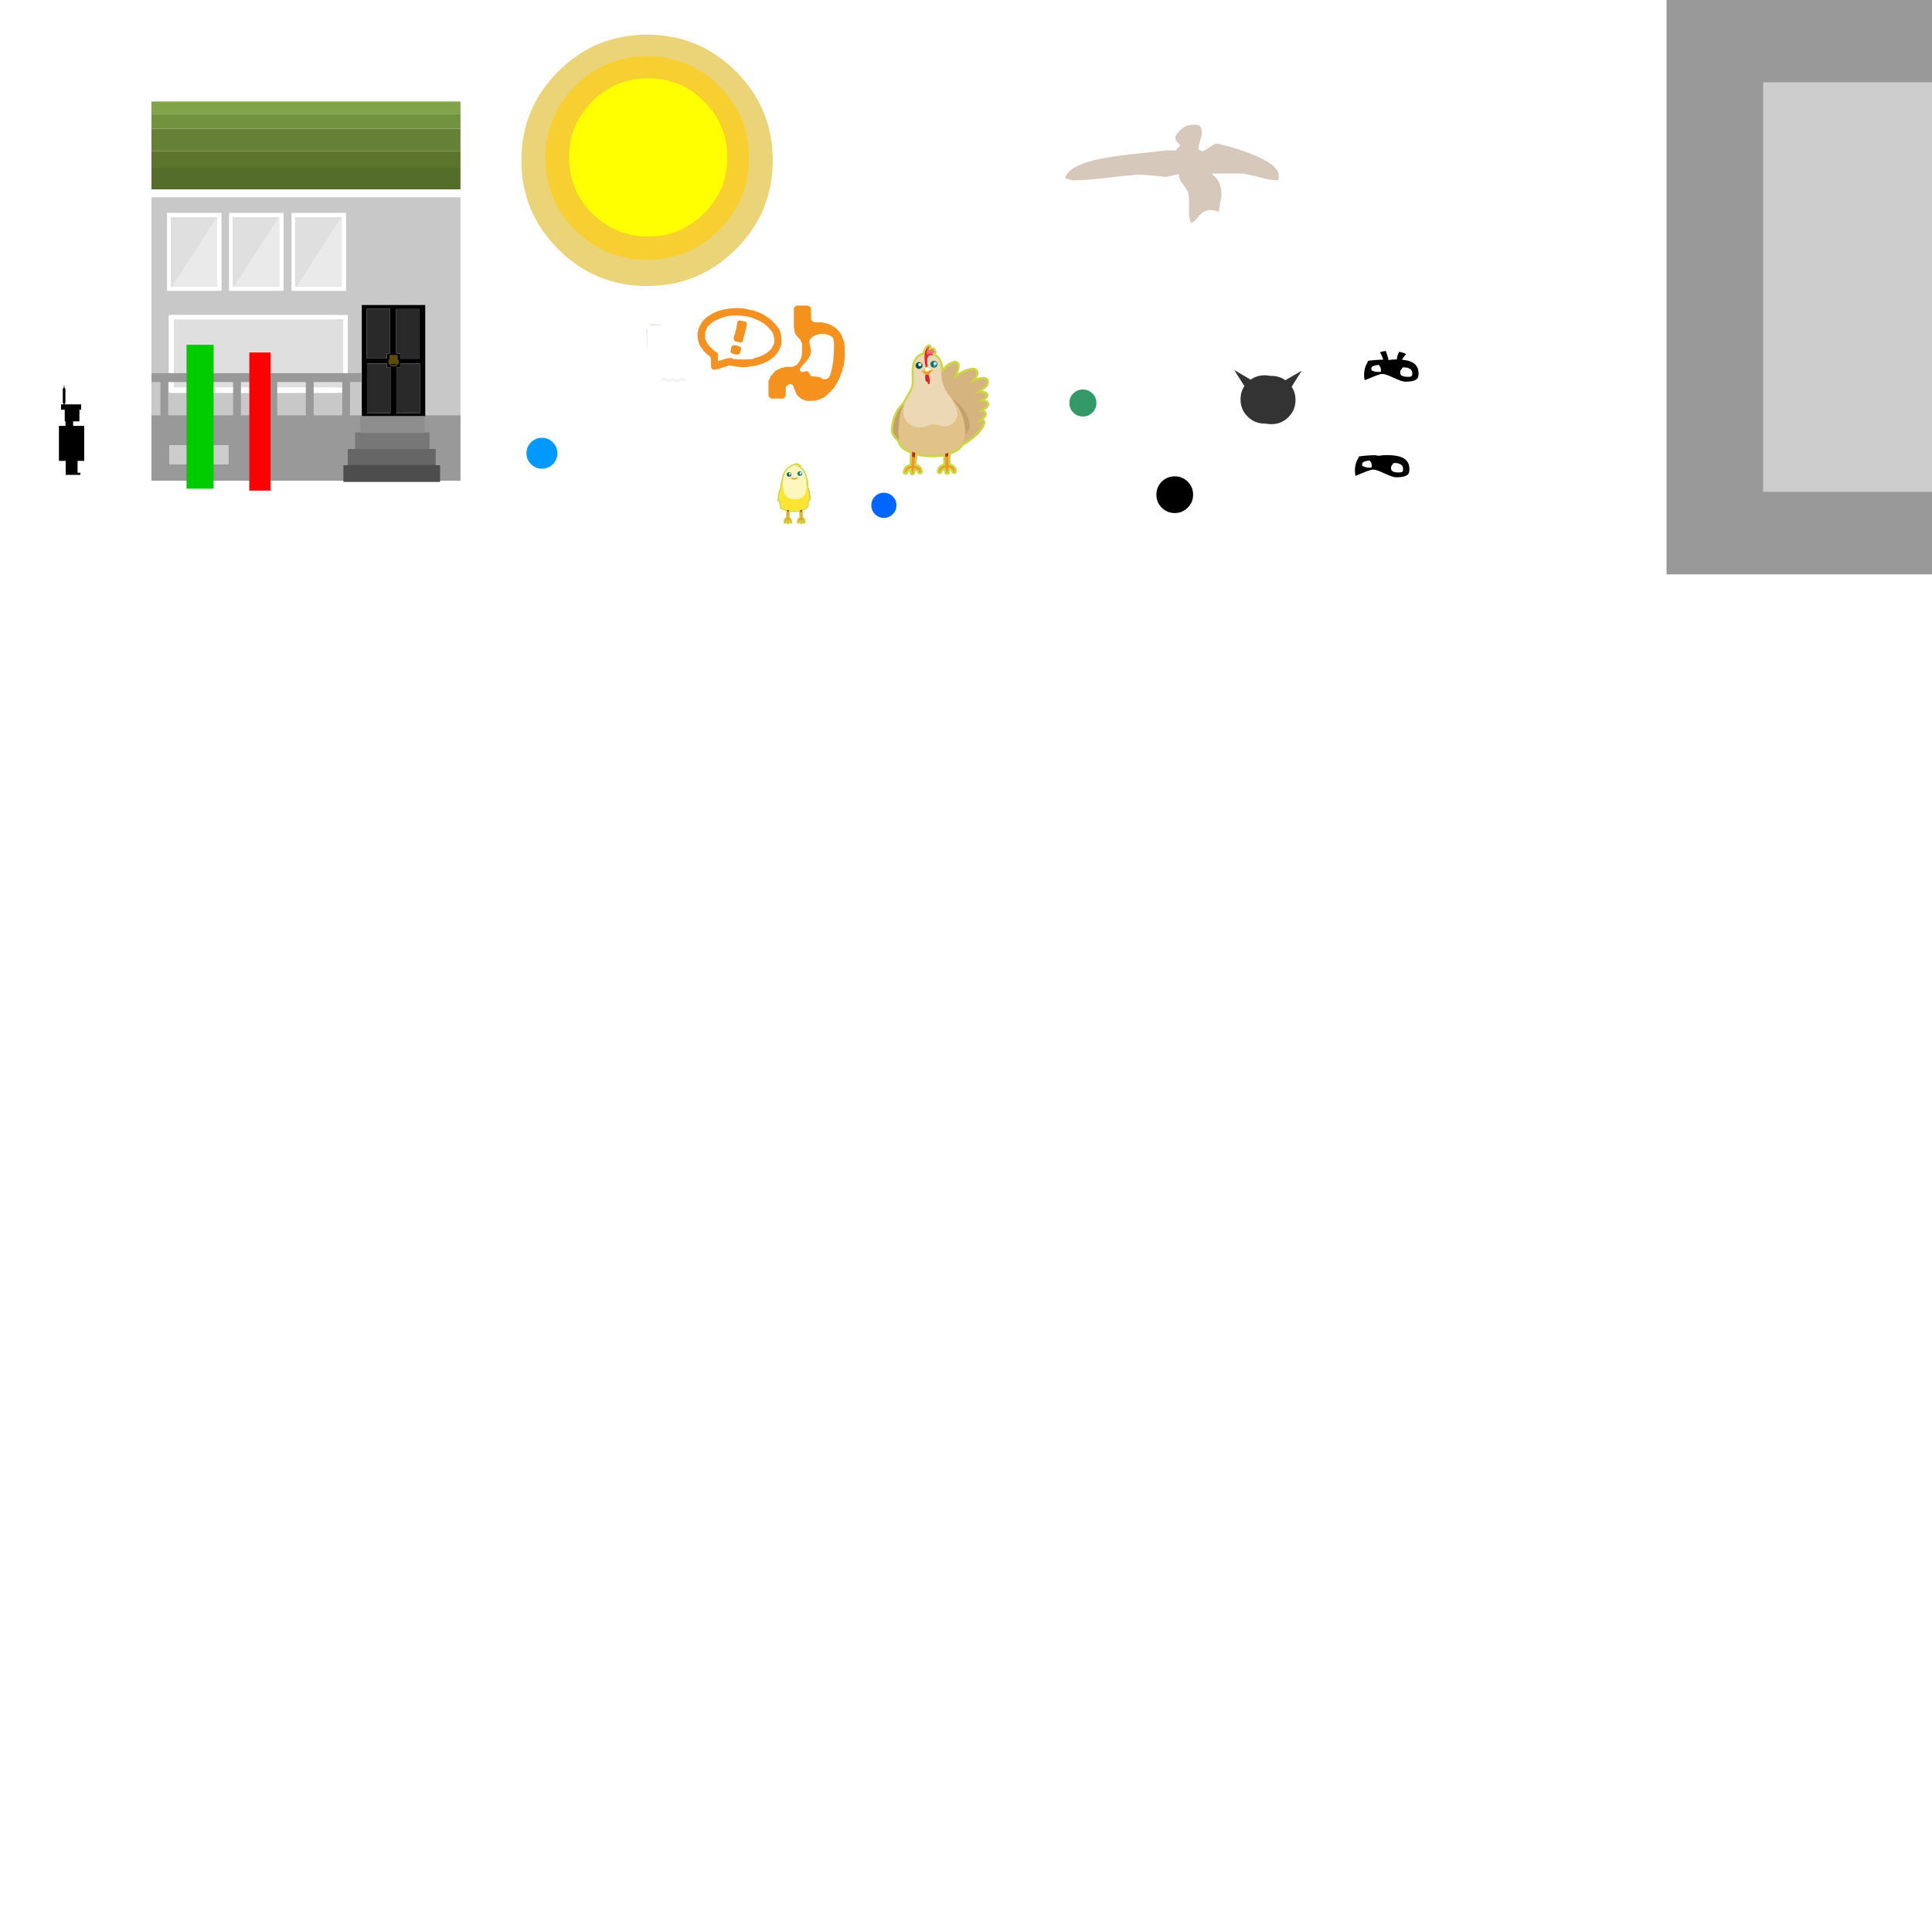 
<svg xmlns="http://www.w3.org/2000/svg" version="1.1" xmlns:xlink="http://www.w3.org/1999/xlink" preserveAspectRatio="none" x="0px" y="0px" width="1000px" height="1000px" viewBox="0 0 1000 1000">
<defs>
<filter id="Filter_1" x="-20%" y="-20%" width="140%" height="140%" color-interpolation-filters="sRGB">
<feColorMatrix in="SourceGraphic" type="matrix" values="1 0 0 0 0 0 1 0 0 0 0 0 1 0 0 0 0 0 0.67 0" result="result1"/>
</filter>

<filter id="Filter_2" x="-20%" y="-20%" width="140%" height="140%" color-interpolation-filters="sRGB">
<feColorMatrix in="SourceGraphic" type="matrix" values="1 0 0 0 0 0 1 0 0 0 0 0 1 0 0 0 0 0 0.83 0" result="result1"/>
</filter>

<filter id="Filter_3" x="-20%" y="-20%" width="140%" height="140%" color-interpolation-filters="sRGB">
<feColorMatrix in="SourceGraphic" type="matrix" values="1 0 0 0 0 0 1 0 0 0 0 0 1 0 0 0 0 0 0.57 0" result="result1"/>
</filter>

<filter id="Filter_4" x="-20%" y="-20%" width="140%" height="140%" color-interpolation-filters="sRGB">
<feColorMatrix in="SourceGraphic" type="matrix" values="1 0 0 0 0 0 1 0 0 0 0 0 1 0 0 0 0 0 0.36 0" result="result1"/>
</filter>

<g id="rat_0_Layer0_0_FILL">
<path fill="#000000" stroke="none" d="
M 19 9.5
Q 19 5.55 16.2 2.75 13.45 0 9.5 0 5.55 0 2.75 2.75 0 5.55 0 9.5 0 13.45 2.75 16.2 5.55 19 9.5 19 13.45 19 16.2 16.2 19 13.45 19 9.5 Z"/>
</g>

<g id="sun_0_Layer2_0_FILL">
<path fill="#DAAF01" fill-opacity="0.529" stroke="none" d="
M 146.65 -6.05
Q 114.3 -38.4 68.55 -38.4 22.8 -38.4 -9.55 -6.05 -41.9 26.3 -41.9 72.05 -41.9 117.8 -9.55 150.15 22.8 182.5 68.55 182.5 114.3 182.5 146.65 150.15 179 117.8 179 72.05 179 26.3 146.65 -6.05 Z"/>
</g>

<g id="sun_0_Layer1_0_FILL">
<path fill="#FFCC00" fill-opacity="0.588" stroke="none" d="
M 158.05 70.05
Q 158.05 33 131.85 6.8 105.65 -19.4 68.6 -19.4 31.55 -19.4 5.35 6.8 -20.85 33 -20.85 70.05 -20.85 107.1 5.35 133.3 31.55 159.5 68.6 159.5 105.65 159.5 131.85 133.3 158.05 107.1 158.05 70.05 Z"/>
</g>

<g id="sun_0_Layer0_0_FILL">
<path fill="#FFFF00" stroke="none" d="
M 139 69.5
Q 139 40.7 118.65 20.35 98.3 0 69.5 0 40.7 0 20.35 20.35 0 40.7 0 69.5 0 98.3 20.35 118.65 40.7 139 69.5 139 98.3 139 118.65 118.65 139 98.3 139 69.5 Z"/>
</g>

<g id="house_0_Layer5_0_FILL">
<path fill="#C8C8C8" stroke="none" d="
M 141.65 162.35
L 159.95 162.35 159.95 49.5 0 49.5 0 162.35 108.85 162.35 108.85 105.3 141.65 105.3 141.65 162.35
M 10.4 150.8
L 10.4 110.5 96.15 110.5 96.15 150.8 10.4 150.8 Z"/>

<path fill="#999999" stroke="none" d="
M 0 162.35
L 0 196.25 159.95 196.25 159.95 162.35 141.65 162.35 141.65 162.9 108.85 162.9 108.85 162.35 0 162.35
M 9.25 187.65
L 9.25 177.85 39.75 177.85 39.75 187.65 9.25 187.65 Z"/>

<path fill="#CCCCCC" stroke="none" d="
M 9.25 177.85
L 9.25 187.65 39.75 187.65 39.75 177.85 9.25 177.85 Z"/>

<path fill="#FFFFFF" stroke="none" d="
M 159.95 49.5
L 159.95 45.45 0 45.45 0 49.5 159.95 49.5 Z"/>

<path fill="#5B752D" stroke="none" d="
M 159.95 34.25
L 159.95 25.6 0 25.6 0 34.25 159.95 34.25 Z"/>

<path fill="#556D2B" stroke="none" d="
M 159.95 45.45
L 159.95 34.25 0 34.25 0 45.45 159.95 45.45 Z"/>

<path fill="#658135" stroke="none" d="
M 159.95 25.6
L 159.95 14.1 0 14.1 0 25.6 159.95 25.6 Z"/>

<path fill="#73923F" stroke="none" d="
M 159.95 14.1
L 159.95 6.35 0 6.35 0 14.1 159.95 14.1 Z"/>

<path fill="#81A349" stroke="none" d="
M 159.95 6.35
L 159.95 0 0 0 0 6.35 159.95 6.35 Z"/>
</g>

<g id="door_0_Layer1_0_FILL">
<path fill="#000000" stroke="none" d="
M 57.05 0
L 0 0 0 100.05 57.05 100.05 57.05 0
M 51.95 3.65
L 51.95 48.25 34.55 48.25 34.55 43.55 30.95 43.55 30.95 3.65 51.95 3.65
M 25.5 43.55
L 22.55 43.55 22.55 48.1 4.5 48.1 4.5 3.5 25.5 3.5 25.5 43.55
M 31.2 56.3
L 34.55 56.3 34.55 52.7 52.2 52.7 52.2 97.3 31.2 97.3 31.2 56.3
M 22.55 52.6
L 22.55 56.3 25.75 56.3 25.75 97.2 4.75 97.2 4.75 52.6 22.55 52.6 Z"/>

<path fill="#292929" stroke="none" d="
M 22.55 56.3
L 22.55 52.6 4.75 52.6 4.75 97.2 25.75 97.2 25.75 56.3 22.55 56.3
M 34.55 56.3
L 31.2 56.3 31.2 97.3 52.2 97.3 52.2 52.7 34.55 52.7 34.55 56.3
M 22.55 43.55
L 25.5 43.55 25.5 3.5 4.5 3.5 4.5 48.1 22.55 48.1 22.55 43.55
M 51.95 48.25
L 51.95 3.65 30.95 3.65 30.95 43.55 34.55 43.55 34.55 48.25 51.95 48.25 Z"/>
</g>

<g id="door_0_Layer0_0_FILL">
<path fill="#5D4C07" stroke="none" d="
M 24.8 44.9
L 24.8 49.15 24.05 49.15 24.05 53.15 25.25 53.15 25.25 54.5 26.05 54.5 26.05 55.15 31.15 55.15 31.15 54.4 31.8 54.4 31.8 53.15 33.2 53.15 33.2 49.15 32.3 49.15 32.3 44.9 24.8 44.9
M 30.55 53.15
L 30.55 54 26.25 54 26.25 53.15 30.55 53.15 Z"/>
</g>

<g id="house_0_Layer3_0_FILL">
<path fill="#FFFFFF" stroke="none" d="
M 8.9 110.5
L 8.9 150.75 101.6 150.75 101.6 110.5 8.9 110.5
M 11.55 147.95
L 11.55 112.8 99.05 112.8 99.05 147.95 11.55 147.95 Z"/>

<path fill="#DFDFDF" stroke="none" d="
M 11.55 112.8
L 11.55 147.95 99.05 147.95 99.05 112.8 11.55 112.8 Z"/>
</g>

<g id="window_top_0_Layer0_0_FILL">
<path fill="#FFFFFF" stroke="none" d="
M 0 0
L 0 70 49 70 49 0 0 0
M 44.4 3.8
L 45.05 3.8 45.05 66.05 4.25 66.05 3.55 66.05 3.55 3.8 44.4 3.8 Z"/>

<path fill="#DFDFDF" stroke="none" d="
M 3.55 66.05
L 4.25 66.05 44.4 3.8 3.55 3.8 3.55 66.05 Z"/>

<path fill="#EAEAEA" stroke="none" d="
M 45.05 3.8
L 44.4 3.8 4.25 66.05 45.05 66.05 45.05 3.8 Z"/>
</g>

<g id="house_0_Layer1_0_FILL">
<path fill="#999999" stroke="none" d="
M 46.3 145.2
L 61.1 145.2 61.1 162.9 65.1 162.9 65.1 145.2 79.9 145.2 79.9 162.9 83.95 162.9 83.95 145.2 98.75 145.2 98.75 162.9 102.75 162.9 102.75 145.2 108.6 145.2 108.6 140.6 0.05 140.6 0.05 145.2 4.65 145.2 4.65 162.9 8.65 162.9 8.65 145.2 23.45 145.2 23.45 162.9 27.5 162.9 27.5 145.2 42.25 145.2 42.25 162.9 46.3 162.9 46.3 145.2 Z"/>
</g>

<g id="house_0_Layer0_0_FILL">
<path fill="#666666" stroke="none" d="
M 101.6 179.85
L 101.6 187.95 147.1 187.95 147.1 179.85 143.9 179.85 105.4 179.85 101.6 179.85 Z"/>

<path fill="#4E4D4D" stroke="none" d="
M 99.35 188.25
L 99.35 196.9 149.4 196.9 149.4 188.25 147.1 188.25 147.1 187.95 101.6 187.95 101.6 188.25 99.35 188.25 Z"/>

<path fill="#777777" stroke="none" d="
M 108 171.5
L 108 171.25 105.4 171.25 105.4 179.85 143.9 179.85 143.9 171.25 141.35 171.25 141.35 171.5 108 171.5 Z"/>

<path fill="#8D8D8D" stroke="none" d="
M 108 162.85
L 108 171.25 108 171.5 141.35 171.5 141.35 171.25 141.35 162.85 108 162.85 Z"/>
</g>

<g id="possum_0_Layer0_0_FILL">
<path fill="#FFFFFF" stroke="none" d="
M 22 11
Q 22 6.45 18.75 3.2 15.55 0 11 0 6.45 0 3.2 3.2 0 6.45 0 11 0 15.55 3.2 18.75 6.45 22 11 22 15.55 22 18.75 18.75 22 15.55 22 11 Z"/>
</g>

<g id="wisp_0_Layer0_0_FILL">
<path fill="#0099FF" stroke="none" d="
M 16 8
Q 16 4.7 13.65 2.35 11.3 0 8 0 4.7 0 2.35 2.35 0 4.7 0 8 0 11.3 2.35 13.65 4.7 16 8 16 11.3 16 13.65 13.65 16 11.3 16 8 Z"/>
</g>

<g id="seagull_0_Layer0_0_FILL">
<path fill="#D6C9BB" stroke="none" d="
M 249.2 62.8
Q 249.7 60.95 249.7 59.5 249.7 46.35 214.7 33.05 202.8 28.5 189.5 24.95 178.35 22 175.7 22 175.5 22 168.45 26.5 161.35 31 161.2 31 159.9 31 158.25 30 156.65 29 155.7 29 155.7 25.5 157.7 18.85 159.7 12.25 159.7 10 159.7 3 156.7 1.05 155.1 0 150.2 0 140.6 0 133.75 7.05 131.5 9.3 129.9 12 128.7 14.05 128.7 14.5 128.7 18.7 133 22.55 133.7 23.2 134.55 23.9 133.3 25.4 130.7 28
L 130.35 27.85
Q 130.05 28.75 129.95 30
L 117.7 30
Q 112.3 30.9 87.65 33.4 63.5 35.85 49.2 38.35 3.85 46.2 0 62.5
L 8.7 65
Q 25.15 65 49.25 62 72.45 59.1 79.7 59 79.7 57.4 97.75 59.05 106.85 59.85 116.7 61 118.65 61 124.8 59.5 130.9 58 132.7 58 133.85 65.15 136.2 67.8 140.6 72.75 143.7 79 144.7 80.95 144.8 92.85 144.85 98.8 144.7 104.5 144.7 107.6 145.7 110.35 146.7 113.15 146.7 115 149.65 114.3 152.95 110.7 156.6 106.2 158.8 104.15 166.9 96.5 179.7 102 179.7 97.95 181.2 91.1 182.7 84.25 182.7 82.5 182.7 72.15 178.65 65.3 176.05 60.85 172.7 59 172.7 58.5 172.2 58 171.7 57.5 171.7 57
L 207.7 57
Q 216.05 58.55 231.85 62.55 241.45 65 248.7 65 248.7 64.7 249.2 62.8 Z"/>
</g>

<g id="cat_0_Layer0_0_FILL">
<path fill="#333333" stroke="none" d="
M 31.7 15.5
Q 31.7 11.6 29.7 8.6
L 34.95 0.3 26.45 5.25
Q 23.3 3 19.2 3 18.9 3 18.65 3 17.25 2.7 15.75 2.7 11.65 2.7 8.5 4.95
L 0 0 5.25 8.3
Q 3.25 11.3 3.25 15.2 3.25 20.4 6.9 24.05 10.55 27.7 15.75 27.7 16.05 27.7 16.3 27.7 17.7 28 19.2 28 24.4 28 28.05 24.35 31.7 20.7 31.7 15.5 Z"/>
</g>

<g id="racoon_0_Layer0_0_FILL">
<path fill="#FFFFFF" stroke="none" d="
M 27.65 18.45
Q 26.3 18.65 24.45 18.65 22.9 18.65 18.6 16.65 14.3 14.65 12.85 14.65 12.3 14.65 11.5 14.85 9.95 15.25 7.5 16.3 3.7 17.9 3.6 17.9
L 3.55 17.9
Q 4.25 21.4 6.9 24.05 10.55 27.7 15.75 27.7 16.05 27.7 16.3 27.7 17.7 28 19.2 28 24.4 28 28.05 24.35 31.7 20.7 31.7 15.5 31.7 11.6 29.7 8.6
L 34.95 0.3 26.45 5.25
Q 23.3 3 19.2 3 18.9 3 18.65 3 17.25 2.7 15.75 2.7 11.65 2.7 8.5 4.95
L 0 0 5.05 7.95
Q 7.75 7.35 13.7 7.2 15.6 7.65 16.45 7.4
L 16.5 7.4
Q 17.4 7.15 19.6 7.15 24.95 7.15 27.7 8.4 31.45 10.1 31.45 14.4 31.45 16.4 30.7 17.15 29.8 18.05 27.65 18.45
M 10.85 10.05
Q 10.75 10 10.65 9.95 8.45 10.25 7.65 10.75 6.95 11.2 6.95 12.15 6.95 13 8.7 13.4 9.8 13.65 11.1 13.65 11.85 13.65 11.95 13.4 11.95 12.95 11.95 12.4 11.95 11.1 10.95 10.15 10.9 10.1 10.85 10.05
M 26.6 11.8
Q 25.2 11.1 23.2 11.3 22.2 12.7 22.05 12.95 21.95 13.1 21.95 14.05 21.95 16.15 25.85 16.15 26.7 16.15 27.25 16.05 27.75 15.9 27.95 15.65 28.2 15.35 28.2 14.15 28.2 12.6 26.6 11.8 Z"/>

<path fill="#000000" stroke="none" d="
M 24.45 18.65
Q 26.3 18.65 27.65 18.45 29.8 18.05 30.7 17.15 31.45 16.4 31.45 14.4 31.45 10.1 27.7 8.4 24.95 7.15 19.6 7.15 17.4 7.15 16.5 7.4
L 16.45 7.4
Q 15.6 7.65 13.7 7.2 7.75 7.35 5.05 7.95
L 5.25 8.3
Q 3.25 11.3 3.25 15.2 3.25 16.6 3.55 17.9
L 3.6 17.9
Q 3.7 17.9 7.5 16.3 9.95 15.25 11.5 14.85 12.3 14.65 12.85 14.65 14.3 14.65 18.6 16.65 22.9 18.65 24.45 18.65
M 23.2 11.3
Q 25.2 11.1 26.6 11.8 28.2 12.6 28.2 14.15 28.2 15.35 27.95 15.65 27.75 15.9 27.25 16.05 26.7 16.15 25.85 16.15 21.95 16.15 21.95 14.05 21.95 13.1 22.05 12.95 22.2 12.7 23.2 11.3
M 10.65 9.95
Q 10.75 10 10.85 10.05 10.9 10.1 10.95 10.15 11.95 11.1 11.95 12.4 11.95 12.95 11.95 13.4 11.85 13.65 11.1 13.65 9.8 13.65 8.7 13.4 6.95 13 6.95 12.15 6.95 11.2 7.65 10.75 8.45 10.25 10.65 9.95 Z"/>
</g>

<g id="skunk_0_Layer0_0_FILL">
<path fill="#FFFFFF" stroke="none" d="
M 13.2 7.25
Q 12.4 4.95 11.5 3.4 9.9 3.95 8.5 4.95
L 0 0 5.05 7.95
Q 7.65 7.4 13.2 7.25
M 21.2 3.6
Q 21.3 3.4 21.45 3.2 20.35 3 19.2 3 18.9 3 18.65 3 17.25 2.7 15.75 2.7 15.1 2.7 14.5 2.75 15.45 5.4 15.95 7.5 16.2 7.45 16.45 7.4
L 16.5 7.4
Q 17.4 7.15 19.6 7.15 19.9 7.15 20.2 7.15 20.25 5.5 21.2 3.6
M 25 4.35
Q 24 5.6 22.85 7.3 25.85 7.55 27.7 8.4 31.45 10.1 31.45 14.4 31.45 16.4 30.7 17.15 29.8 18.05 27.65 18.45 26.3 18.65 24.45 18.65 22.9 18.65 18.6 16.65 14.3 14.65 12.85 14.65 12.3 14.65 11.5 14.85 9.95 15.25 7.5 16.3 3.7 17.9 3.6 17.9
L 3.55 17.9
Q 4.25 21.4 6.9 24.05 10.55 27.7 15.75 27.7 16.05 27.7 16.3 27.7 17.7 28 19.2 28 24.4 28 28.05 24.35 31.7 20.7 31.7 15.5 31.7 11.6 29.7 8.6
L 34.95 0.3 26.45 5.25
Q 25.75 4.75 25 4.35
M 10.85 10.05
Q 10.75 10 10.65 9.95 8.45 10.25 7.65 10.75 6.95 11.2 6.95 12.15 6.95 13 8.7 13.4 9.8 13.65 11.1 13.65 11.85 13.65 11.95 13.4 11.95 12.95 11.95 12.4 11.95 11.1 10.95 10.15 10.9 10.1 10.85 10.05
M 26.6 11.8
Q 25.2 11.1 23.2 11.3 22.2 12.7 22.05 12.95 21.95 13.1 21.95 14.05 21.95 16.15 25.85 16.15 26.7 16.15 27.25 16.05 27.75 15.9 27.95 15.65 28.2 15.35 28.2 14.15 28.2 12.6 26.6 11.8 Z"/>

<path fill="#000000" stroke="none" d="
M 25 4.35
Q 23.3 3.5 21.45 3.2 21.3 3.4 21.2 3.6 20.25 5.5 20.2 7.15 19.9 7.15 19.6 7.15 17.4 7.15 16.5 7.4
L 16.45 7.4
Q 16.2 7.45 15.95 7.5 15.45 5.4 14.5 2.75 12.9 2.9 11.5 3.4 12.4 4.95 13.2 7.25 7.65 7.4 5.05 7.95
L 5.25 8.3
Q 3.25 11.3 3.25 15.2 3.25 16.6 3.55 17.9
L 3.6 17.9
Q 3.7 17.9 7.5 16.3 9.95 15.25 11.5 14.85 12.3 14.65 12.85 14.65 14.3 14.65 18.6 16.65 22.9 18.65 24.45 18.65 26.3 18.65 27.65 18.45 29.8 18.05 30.7 17.15 31.45 16.4 31.45 14.4 31.45 10.1 27.7 8.4 25.85 7.55 22.85 7.3 24 5.6 25 4.35
M 23.2 11.3
Q 25.2 11.1 26.6 11.8 28.2 12.6 28.2 14.15 28.2 15.35 27.95 15.65 27.75 15.9 27.25 16.05 26.7 16.15 25.85 16.15 21.95 16.15 21.95 14.05 21.95 13.1 22.05 12.95 22.2 12.7 23.2 11.3
M 10.65 9.95
Q 10.75 10 10.85 10.05 10.9 10.1 10.95 10.15 11.95 11.1 11.95 12.4 11.95 12.95 11.95 13.4 11.85 13.65 11.1 13.65 9.8 13.65 8.7 13.4 6.95 13 6.95 12.15 6.95 11.2 7.65 10.75 8.45 10.25 10.65 9.95 Z"/>
</g>

<g id="fence_0_Layer0_0_FILL">
<path fill="#999999" stroke="none" d="
M 380.95 297.3
L 380.95 0 0 0 0 297.3 380.95 297.3 Z"/>
</g>

<g id="yard_0_Layer0_0_FILL">
<path fill="#CCCCCC" stroke="none" d="
M 0 0
L 0 212 278.95 212 278.95 0 0 0 Z"/>
</g>

<g id="coop_0_Layer0_0_FILL">
<path fill="#CC9900" stroke="none" d="
M 84 35
L 84 0 0 0 0 35 84 35 Z"/>
</g>

<g id="legs_0_Layer0_0_FILL">
<path fill="#000000" stroke="none" d="
M 0 0
L 0 7.6 7.6 7.6 7.6 6.5 6.15 6.5 6.15 0 0 0 Z"/>
</g>

<g id="head_0_Layer0_0_FILL">
<path fill="#000000" stroke="none" d="
M 0 0
L 0 7.2 0.4 7.2 0.4 10.25 4.35 10.25 4.35 7.2 7.6 7.2 7.6 0 0 0 Z"/>
</g>

<g id="body_0_Layer0_0_FILL">
<path fill="#000000" stroke="none" d="
M 13.1 0
L 0 0 0 18.1 13.1 18.1 13.1 0 Z"/>
</g>

<g id="hat_0_Layer0_0_FILL">
<path fill="#000000" stroke="none" d="
M 2.25 1.5
L 1.9 1.5 1.9 1 1.75 1 1.75 0 1.45 0 1.45 1 1.25 1 1.25 1.5 0.9 1.5 0.9 9.1 1.25 9.1 1.25 9.7 0 9.7 0 12.45 10.4 12.45 10.4 9.7 1.9 9.7 1.9 9.1 2.25 9.1 2.25 1.5 Z"/>
</g>

<g id="finishline_0_Layer0_0_FILL">
<path fill="#FF0000" stroke="none" d="
M 11 0
L 0 0 0 71.5 11 71.5 11 0 Z"/>
</g>

<g id="startingline_0_Layer0_0_FILL">
<path fill="#00CC00" stroke="none" d="
M 14 0
L 0 0 0 74.5 14 74.5 14 0 Z"/>
</g>

<g id="mrskim_0_Layer0_0_FILL">
<path fill="#339966" stroke="none" d="
M 14 7
Q 14 4.1 11.95 2.05 9.9 0 7 0 4.1 0 2.05 2.05 0 4.1 0 7 0 9.9 2.05 11.95 4.1 14 7 14 9.9 14 11.95 11.95 14 9.9 14 7 Z"/>
</g>

<g id="cop_0_Layer0_0_FILL">
<path fill="#0066FF" stroke="none" d="
M 13 6.5
Q 13 3.8 11.1 1.9 9.2 0 6.5 0 3.8 0 1.9 1.9 0 3.8 0 6.5 0 9.2 1.9 11.1 3.8 13 6.5 13 9.2 13 11.1 11.1 13 9.2 13 6.5 Z"/>
</g>

<g id="gfx_hen_0_Layer0_1_FILL">
<path fill="#F59331" stroke="none" d="
M 383.25 479.7
Q 382.15 480.4 382.15 481.3
L 382.65 519.35
Q 374.25 520.6 370 525.3 367.1 528.45 366.25 533.15 365.95 534.55 366.05 535.05 366.25 536.1 367.6 536.15 368.95 536.2 369.3 534.95 369.5 533.45 369.6 532.8 369.75 531.7 372.7 529 376.9 525.25 382.7 523.95
L 384.7 534.05
Q 384.8 535.85 384.95 536.35 385.35 537.8 386.75 537.75 388.85 537.65 388.7 533.6
L 390.35 523.7
Q 395.9 524.65 399.55 528.15 402 530.5 402.15 531.75 402.45 533.65 402.65 534.1 403.25 535.6 404.7 535.55 406.1 535.5 406.25 534.75 406.3 534.6 406.05 533.15 405.35 528.1 402.65 524.8 398.55 519.8 390.3 519.1
L 389.85 481.1
Q 389.8 480.15 388.7 479.55 387.55 478.95 386 479 384.4 479.05 383.25 479.7 Z"/>
</g>

<g id="chickens_ai_Layer_1__Path__40_0_Layer0_0_FILL">
<path fill="#BF2932" stroke="none" d="
M 0.25 19.55
Q 4.7 16.5 7.85 17.35
L 7.7 2.15
Q 7.65 1.2 6.55 0.6 5.4 0 3.8 0.05 2.25 0.1 1.1 0.75 0 1.45 0 2.35
L 0.25 19.55 Z"/>
</g>

<g id="gfx_hen_0_Layer0_3_FILL">
<path fill="#F59331" stroke="none" d="
M 306.05 482.5
Q 306.15 481.55 305.05 480.9 304 480.25 302.4 480.25 300.8 480.25 299.65 480.9 298.5 481.55 298.4 482.5
L 295.9 520.55
Q 282.05 522.1 279.4 535.1 279.1 536.55 279.1 536.75 279.25 537.45 280.6 537.45 282.05 537.45 282.75 536 282.95 535.45 283.35 533.6 283.7 532.3 286.2 529.9 290 526.3 295.6 525.15
L 296.75 535.05
Q 296.4 539.1 298.5 539.1 299.85 539.1 300.35 537.7 300.65 536.95 300.7 535.35
L 303.25 525.15
Q 309 526.3 313 529.95 315.65 532.35 315.95 533.65 316.05 534.25 316.1 535.8 316.35 537 317.7 536.9 319.1 536.8 319.35 535.8 319.45 535.4 319.25 533.85 318.65 529.2 315.9 526.1 311.9 521.55 303.55 520.6
L 306.05 482.5 Z"/>
</g>

<g id="chickens_ai_Layer_1__Path__38_0_Layer0_0_FILL">
<path fill="#BF2932" stroke="none" d="
M 0 17.5
Q 3.3 16.55 7.55 19.45
L 8.7 2.25
Q 8.75 1.3 7.65 0.65 6.6 0 5 0 3.4 0 2.25 0.65 1.1 1.3 1 2.25
L 0 17.5 Z"/>
</g>

<g id="gfx_hen_0_Layer0_5_FILL">
<path fill="#D5B47F" stroke="none" d="
M 436.6 279.5
Q 425.05 283.25 410.4 294.15 399.5 303.15 401.6 301 404.25 298.35 408.05 287.05
L 411.35 276.25
Q 413.15 270.95 413.25 266.05 413.35 256.3 404.6 258.5 385.25 263.35 365 294.4 354.85 309.95 348.6 324.5 333.6 336.3 331.6 362.2 329.8 385.05 338.25 412.5 346.25 438.6 359.4 456.55 373.25 475.4 386 475.4 398.6 475.4 414.6 468.65 429.35 462.5 443.75 452.05 457.75 441.9 467.15 430.85 476.95 419.4 478.6 410.5 479.8 404.1 469.8 407.2 459.55 411.55 459.55 411.25
L 462.2 408.6
Q 465.8 405.3 470.6 402 479.95 395.55 481.9 390.9 483.4 387.3 480.6 384.5 478.05 381.9 470.65 382.35
L 463.8 383.3 472.6 377.75
Q 474.35 376.65 478.85 373.9 483.05 371.25 485.3 369.35 491.9 363.6 486.6 359.75 481.4 355.9 471.3 357.05
L 462.3 359 465.9 356.55
Q 470.75 353.4 476.85 350 487.35 344.15 486.9 340.25 486.5 337.2 479.1 335 473.4 333.3 460.8 335.5 456.9 336.2 456.7 335.8 456.5 335.35 461.1 332.5 471.6 326.05 476.75 322.15 480 319.65 484.1 315.5 486.9 312.7 487.75 309.05 488.7 305.05 486.75 302.45 481.6 295.6 461.6 303 454.55 305.6 446.85 309.95
L 440.5 313.75
Q 447.2 307.05 449.2 304.2 451.15 301.45 452.85 299.75 457.1 295.55 459.25 290.85 462.25 284.5 460.1 279.5 458.35 275.4 451.65 275.85 446.7 276.2 436.6 279.5 Z"/>
</g>

<g id="gfx_hen_0_Layer0_6_FILL">
<path fill="#C3A16A" stroke="none" d="
M 273.6 366.6
Q 268.3 371.85 264.2 378.15 251.55 397.55 248.75 428.15 247.8 438.55 261.3 451.5 268.05 457.95 275 462.35
L 286 413.45 289.15 366.15
Q 286.9 364.75 284.55 363.35 279.9 360.65 279.6 360.95 278.55 362.15 273.6 366.6 Z"/>
</g>

<g id="gfx_hen_0_Layer0_7_FILL">
<path fill="#C3A16A" stroke="none" d="
M 400.85 350.75
Q 400.5 350.5 396.45 354.1
L 392.5 357.7 404.85 403.45 425.2 449.25
Q 431.15 443.6 436.5 435.95 447.2 420.6 444.25 410.6 435.55 381.15 419.3 364.55 414.05 359.2 407.85 355.1 402.15 351.7 400.85 350.75 Z"/>
</g>

<g id="gfx_hen_0_Layer0_8_FILL">
<path fill="#E1C289" stroke="none" d="
M 336.75 236.5
L 330.8 236.3
Q 325.45 236.75 319.45 240 307.45 246.5 304.1 260.65 301.2 273.15 301.9 289.35 302.65 306.85 301.45 314 299.85 323.45 294.2 334 294 334.4 282.75 353.15 275.35 365.55 271.45 376 266 390.45 264.45 407 262.35 429.65 262.85 440.65 263.5 455.15 268.45 463.9 273.75 473.35 285.85 479.55 297.7 485.7 319.6 490.5 330.3 492.85 348.7 492.95 366.75 493.05 376.3 491 407.95 484.15 421 469.2 436.95 450.9 431.45 415.3 427.6 390.4 413.85 369 409 361.45 402.1 353.1 394.55 344.35 391.45 340.65 383.65 331.4 377.9 316.5 372.1 301.4 372.1 290 372.1 270.2 369.15 259.95 363.65 240.9 347.45 237.65 343.5 236.85 336.75 236.5 Z"/>
</g>

<g id="gfx_hen_0_Layer0_9_FILL">
<path fill="#ECD8B4" stroke="none" d="
M 336.75 236.5
L 330.8 236.3
Q 325.45 236.75 319.45 240 307.45 246.5 304.1 260.65 301.2 273.15 301.9 289.35 302.65 306.85 301.45 314 299.7 324.45 292.65 336.85 288.6 344 279.2 359.4 273.7 378.25 275.6 391 276.9 399.45 283.05 406.75 288.95 413.85 297.85 418.05 307 422.35 316.8 422.5 327.4 422.6 336.6 417.75 343.7 414 355.65 415 361.65 415.5 366.2 416.75
L 369.25 417.9
Q 373.15 419.15 377.15 419.6 390.05 420.95 399.6 413.5 416.05 400.7 413 383.45 411.75 376.3 406.95 366.25 404.65 361.45 396.55 346.6
L 391.45 340.65
Q 383.65 331.4 377.9 316.5 372.1 301.4 372.1 290 372.1 270.2 369.15 259.95 363.65 240.9 347.45 237.65 343.5 236.85 336.75 236.5 Z"/>
</g>

<g id="gfx_hen_0_Layer0_10_FILL">
<path fill="#064947" stroke="none" d="
M 323.8 264.7
Q 323.8 261.3 321.3 258.9 318.85 256.5 315.3 256.5 311.75 256.5 309.25 258.9 306.75 261.3 306.75 264.7 306.75 268.05 309.25 270.45 311.75 272.85 315.3 272.85 318.85 272.85 321.3 270.45 323.8 268.1 323.8 264.7 Z"/>
</g>

<g id="gfx_hen_0_Layer0_11_FILL">
<path fill="#007070" stroke="none" d="
M 361.75 261.4
Q 361.75 258 359.25 255.6 356.75 253.2 353.25 253.2 349.75 253.2 347.25 255.6 344.75 258 344.75 261.4 344.75 264.8 347.25 267.2 349.7 269.6 353.25 269.6 356.8 269.6 359.25 267.2 361.75 264.8 361.75 261.4 Z"/>
</g>

<g id="chickens_ai_Layer_1__Path__30_0_Layer0_0_FILL">
<path fill="#FFFFFF" stroke="none" d="
M 8.3 3.55
Q 8.1 1.9 6.8 0.9 5.45 -0.15 3.75 0.05 2.05 0.2 0.95 1.5 -0.15 2.75 0 4.4 0.2 6.05 1.5 7.05 2.85 8.1 4.55 7.9 6.25 7.7 7.35 6.45 8.45 5.15 8.3 3.55 Z"/>
</g>

<g id="chickens_ai_Layer_1__Path__29_0_Layer0_0_FILL">
<path fill="#FFFFFF" stroke="none" d="
M 3.05 1.3
Q 3.05 0.8 2.6 0.4 2.15 0 1.55 0 0.9 0 0.45 0.4 0 0.75 0 1.3 0 1.85 0.45 2.25 0.9 2.65 1.55 2.65 2.15 2.65 2.6 2.25 3.05 1.85 3.05 1.3 Z"/>
</g>

<g id="chickens_ai_Layer_1__Path__28_0_Layer0_0_FILL">
<path fill="#FFFFFF" stroke="none" d="
M 8.3 3.95
Q 8.3 2.3 7.1 1.15 5.9 0 4.15 0 2.4 0 1.2 1.15 0 2.3 0 3.95 0 5.55 1.2 6.75 2.45 7.9 4.15 7.9 5.85 7.9 7.1 6.75 8.3 5.55 8.3 3.95 Z"/>
</g>

<g id="gfx_hen_0_Layer0_15_FILL">
<path fill="#EB212E" stroke="none" d="
M 341.25 218.2
Q 342 214.6 338.45 217.3 328.5 225 329.3 247.4 329.7 258.65 332.1 268.3
L 333.8 277.5 334.85 277.35
Q 336.05 277.05 336.8 276.3 337.5 275.6 337.25 272.7 336.8 267.5 336.8 266.65 336.8 264.55 336.4 260.05 335.95 255.6 335.95 253 335.95 249.25 336.55 246.7 337.45 242.65 339.85 240.25 342.15 237.95 347.05 238.1 349.402 238.196 351.3 238.7 351.052 238.188 350.45 236 349.9 233.95 349.9 233.55 350.05 232 352.3 231.15 354.8 231 354.8 230 354.8 228.95 351.9 228.5 348.6 228 345.5 229.95 344.05 230.9 345.15 229.25 346.2 227.75 348.45 226.8 353.1 224.95 351.8 224.35
L 349.6 224.15
Q 348.95 224.05 347.95 224.15 346 224.3 344.45 225.15 340.6 227.5 340.1 227.7 339.85 227.85 339.7 227.4 339.1 225.9 339.35 224
L 339.75 222.35
Q 340.85 220 341.25 218.2 Z"/>
</g>

<g id="gfx_hen_0_Layer0_16_FILL">
<path fill="#BF2932" stroke="none" d="
M 334.15 280.35
Q 333.3 280.9 332.95 282
L 331.6 288.3
Q 330.4 295.65 331.3 300.8 332.05 305.05 333.95 305.95 334.25 306.1 336.5 306.1 337.55 306.1 338.4 304.3 339.35 302.1 338.6 299.3 337.85 296.6 336.75 288.15 335.75 280.65 335.45 280.3 334.95 279.8 334.15 280.35 Z"/>
</g>

<g id="gfx_hen_0_Layer0_17_FILL">
<path fill="#EB212E" stroke="none" d="
M 337.1 282
Q 336.7 281.9 336.3 281.95 335.45 282.05 335.45 282.65 335.45 283.15 336.1 286.1 336.7 290.35 336.3 297.3 335.85 305 337.15 309.05 338.25 312.3 339.95 312.3 342.8 312.3 342.8 304 342.8 297 339.95 288.8
L 337.1 282 Z"/>
</g>

<g id="gfx_hen_0_Layer0_18_FILL">
<path fill="#FDC130" stroke="none" d="
M 333.95 268.15
Q 332.3 268.55 331.15 270.15 329.05 273.05 328.3 273.8 326.45 275.65 324 277.4
L 321.95 278.8
Q 320.9 279.5 321.4 280.1 321.65 280.35 322.1 280.5
L 325.3 282.1
Q 328.9 284.1 330.6 285.8 332.6 287.8 334.45 288.25 336.15 288.65 338.05 287.9 340.75 286.8 345 281.9 347.15 279.4 349.55 276.4 350.5 275.4 350.6 275.15 350.7 274.8 349.8 274.8 346.85 274.8 343.3 273.15 340.6 271.2 338.9 270 335.65 267.75 333.95 268.15 Z"/>
</g>

<g id="gfx_hen_0_Layer0_19_FILL">
<path fill="#F59331" stroke="none" d="
M 335.7 281.8
Q 333.5 281.95 330.95 280.95 326.05 279.1 321.35 279.4 321.1 279.85 321.6 280.25 321.8 280.4 322.1 280.5
L 325.3 282.1
Q 328.9 284.1 330.6 285.8 332.6 287.8 334.45 288.25 336.15 288.65 338.05 287.9 340.75 286.8 345 281.9 347.15 279.4 349.55 276.4 350.7 275.2 350.6 275 347.55 275.6 343.45 277.7 339.85 279.55 338.8 280.65 337.75 281.7 335.7 281.8 Z"/>
</g>

<g id="chickens_ai_Layer_1__Path__22_0_Layer0_0_FILL">
<path fill="#FFFFFF" stroke="none" d="
M 19.15 6.05
Q 16.293 6 12.85 4.4 12.25 4.1 9.95 2.35 7.7 0.65 6.35 0 4.3 0.1 3 1.4 0.85 3.55 0.25 5.55 -0.5 7.95 1.15 9.65 4.2 12.65 6.75 10.9 10.6 8.35 13.5 7.2 16.406 6.086 19.15 6.05 Z"/>
</g>

<g id="gfx_hen_0_Layer0_21_FILL">
<path fill="#F07384" stroke="none" d="
M 340.95 219.2
Q 341.95 216.1 340.65 216.15 334.8 223.1 335.25 230.85 335.8 239.75 337.5 238.3 338.05 237.8 339.55 236.05 341.05 234.5 342.45 234.5 344.65 234.5 347.05 235.55 350.45 236.95 350.75 237.05
L 350.45 236
Q 349.9 233.95 349.9 233.55 350.05 232 352.3 231.15 354.8 231 354.8 230 354.8 228.95 351.9 228.5 348.6 228 345.5 229.95 344.05 230.9 345.15 229.25 346.2 227.75 348.45 226.8 353.1 224.95 351.8 224.35
L 349.6 224.15
Q 348.95 224.05 347.95 224.15 346 224.3 344.45 225.15 340.6 227.5 340.1 227.7 339.85 227.85 339.7 227.4 339.1 225.9 339.35 224
L 339.75 222.35
Q 340.5 220.8 340.95 219.2 Z"/>
</g>

<g id="gfx_chick_0_Layer0_2_FILL">
<path fill="#F59331" stroke="none" d="
M 169.2 535.2
Q 169.2 535.05 169.1 533.75 167.85 522.1 160.65 520.9
L 159.9 486.6
Q 159.85 485.75 159.25 485.2 158.65 484.6 157.85 484.65 157 484.65 156.45 485.25 155.85 485.85 155.9 486.65
L 156.65 521
Q 149.25 522.65 148.3 533.2 148.2 534.55 148.25 534.95 148.35 535.85 149.05 535.9 149.75 535.95 149.95 534.9 150 533.5 150.05 532.95 150.05 532 151.6 529.55 153.75 526.25 156.75 525.15
L 157.95 534.25
Q 158.05 535.95 158.1 536.35 158.35 537.65 159.05 537.6 159.75 537.6 159.95 536.2 160.05 535.6 160.05 533.95
L 160.75 525
Q 163.65 525.95 165.6 529.15 166.9 531.25 167.05 532.45 167.2 534.05 167.35 534.6 167.65 535.95 168.4 535.9 169.1 535.85 169.2 535.2 Z"/>
</g>

<g id="chickens_ai_Layer_1__Path__57_0_Layer0_0_FILL">
<path fill="#BF2932" stroke="none" d="
M 0.35 17.55
Q 2.6 14.85 4.3 15.7
L 4 1.95
Q 3.95 1.1 3.35 0.55 2.75 -0.05 1.95 0 1.15 0 0.55 0.6 -0.05 1.25 0 2.05
L 0.35 17.55 Z"/>
</g>

<g id="gfx_chick_0_Layer0_4_FILL">
<path fill="#F59331" stroke="none" d="
M 116.2 486.65
Q 116.2 485.8 115.65 485.25 115.05 484.65 114.25 484.65 113.45 484.6 112.8 485.2 112.2 485.8 112.2 486.6
L 111.4 520.9
Q 104.1 522.15 103 533.75 102.85 535.15 102.9 535.2 102.95 535.85 103.65 535.9 104.4 535.95 104.75 534.6 104.9 534.05 105.05 532.45 105.25 531.25 106.45 529.15 108.4 525.95 111.3 525
L 112.05 533.95
Q 111.9 537.6 113 537.6 113.75 537.65 114 536.35 114.1 535.9 114.15 534.25
L 115.3 525.15
Q 118.35 526.2 120.45 529.55 121.9 531.8 122.05 532.95 122.1 533.5 122.2 534.9 122.35 535.95 123.05 535.9 123.75 535.85 123.9 534.95 123.9 534.55 123.8 533.2 122.75 522.6 115.4 521
L 116.2 486.65 Z"/>
</g>

<g id="chickens_ai_Layer_1__Path__55_0_Layer0_0_FILL">
<path fill="#BF2932" stroke="none" d="
M 0 15.7
Q 1.7 14.85 3.95 17.55
L 4.3 2.05
Q 4.3 1.2 3.75 0.6 3.15 0 2.35 0 1.55 -0.05 0.9 0.55 0.3 1.15 0.3 1.95
L 0 15.7 Z"/>
</g>

<g id="gfx_chick_0_Layer0_6_FILL">
<path fill="#FDE431" stroke="none" d="
M 96.15 411.05
Q 94.15 413.3 92.15 417.4 85.85 430.5 82.45 457.3 82.1 460.25 86 463.8 89.55 467 91.6 467 93 467 96.35 458.65
L 99.45 450.3 97.8 409.65 96.15 411.05 Z"/>
</g>

<g id="gfx_chick_0_Layer0_7_FILL">
<path fill="#FDE431" stroke="none" d="
M 176.95 414.05
Q 174.95 409.95 172.95 407.7
L 171.3 406.25 169.65 446.95 172.75 455.3
Q 176.15 463.6 177.5 463.6 179.55 463.6 183.1 460.4 187 456.85 186.65 453.95 183.25 427.15 176.95 414.05 Z"/>
</g>

<g id="gfx_chick_0_Layer0_8_FILL">
<path fill="#FDF6BD" stroke="none" d="
M 137.85 344.75
Q 137.85 343.55 140 342.2 141.95 341 143.45 340.85 149.45 340.25 143.55 339.95 138.55 339.95 128.4 344.8 115.25 351.1 108.6 360.5 97.15 376.65 92.4 415.1 89.35 439.35 89.35 468 89.35 470.65 89.7 475.75 90 480.85 90 482 90 484.5 91.05 485.8 91.55 486.45 92.05 486.6
L 105.25 491.3
Q 121.4 496 136.1 496 151.2 496 164.6 490.3 173.55 486.5 177.3 482.75 179.1 480.95 179.4 479.4 179.65 478.25 179.65 472.45 179.65 467 179.5 452.7 179.35 434.6 179.1 429 178.55 412.4 177.85 405.75 176.3 390 172.05 375.75 167.85 361.65 156.75 352.45 153.3 349.6 149.55 347.55
L 146.5 346.1
Q 146.5 345.8 146.7 345.5 147.15 344.85 148.25 344.8 150.8 344.7 153.25 344.6 154.3 344.55 153.9 344.15 153.65 343.9 150.5 343.4 147.5 342.95 147 343 142 343.3 139.1 344.85 138.2 345.35 138.05 345.4 137.85 345.45 137.85 344.75 Z"/>
</g>

<g id="gfx_chick_0_Layer0_9_FILL">
<path fill="#064947" stroke="none" d="
M 117.55 366.2
Q 114.35 366.2 112.1 368.35 109.85 370.55 109.85 373.6 109.85 376.65 112.1 378.85 114.35 381 117.55 381 120.7 381 122.95 378.85 125.2 376.65 125.2 373.6 125.2 370.55 122.95 368.35 120.7 366.2 117.55 366.2 Z"/>
</g>

<g id="gfx_chick_0_Layer0_10_FILL">
<path fill="#007070" stroke="none" d="
M 161.45 370.65
Q 161.45 367.55 159.2 365.4 157 363.25 153.8 363.25 150.6 363.25 148.35 365.4 146.1 367.6 146.1 370.65 146.1 373.7 148.35 375.9 150.6 378.05 153.8 378.05 157 378.05 159.2 375.9 161.45 373.75 161.45 370.65 Z"/>
</g>

<g id="gfx_chick_0_Layer0_11_FILL">
<path fill="#FDC130" stroke="none" d="
M 124.35 385
Q 122.85 386.5 126.75 388.5 130.7 390.5 135.35 390.5 139.8 390.5 143.85 387.65 147.75 384.9 146.35 383.5 144.9 382.05 141.55 380.6 137.9 379 135.1 379 131.8 379 127.75 382 125.75 383.5 124.35 385 Z"/>
</g>

<g id="gfx_chick_0_Layer0_12_FILL">
<path fill="#F59331" stroke="none" d="
M 127.2 388.7
Q 131.05 390.5 135.4 390.5 139.75 390.5 143.8 387.7 147.65 385 146.4 383.55 144.35 385 142.35 385.7 139.3 386.75 135 386.75 128.6 386.75 124.1 385.35 123.4 386.9 127.2 388.7 Z"/>
</g>

<g id="chickens_ai_Layer_1__Path__47_0_Layer0_0_FILL">
<path fill="#FFFFFF" stroke="none" d="
M 4.5 0.25
Q 0.6 2.75 0.05 4.3 -0.7 6.5 5.5 6.5 9.85 6.5 12.55 5.35 14.6 4.45 15.45 3 13.4 1.8 11.05 0.95 8.3 0 6.25 0 5.5 0 4.5 0.25 Z"/>
</g>

<g id="chickens_ai_Layer_1__Path__46_0_Layer0_0_FILL">
<path fill="#FFFFFF" stroke="none" d="
M 7.45 3.2
Q 7.3 1.7 6.1 0.8 4.95 -0.15 3.4 0 1.85 0.2 0.85 1.35 -0.15 2.5 0 3.95 0.15 5.4 1.35 6.35 2.55 7.3 4.1 7.1 5.65 6.95 6.65 5.8 7.65 4.65 7.45 3.2 Z"/>
</g>

<g id="chickens_ai_Layer_1__Path__45_0_Layer0_0_FILL">
<path fill="#FFFFFF" stroke="none" d="
M 2.75 1.15
Q 2.75 0.65 2.35 0.35 1.95 0 1.4 0 0.85 0 0.4 0.35 0 0.65 0 1.15 0 1.65 0.4 2 0.85 2.35 1.4 2.35 1.95 2.35 2.35 2 2.75 1.65 2.75 1.15 Z"/>
</g>

<g id="chickens_ai_Layer_1__Path__44_0_Layer0_0_FILL">
<path fill="#FFFFFF" stroke="none" d="
M 7.5 3.55
Q 7.5 2.1 6.4 1.05 5.3 0 3.75 0 2.2 0 1.1 1.05 0 2.1 0 3.55 0 5.05 1.1 6.1 2.2 7.15 3.75 7.15 5.3 7.15 6.4 6.1 7.5 5.05 7.5 3.55 Z"/>
</g>

<g id="chickens_ai_Layer_1__Path__43_0_Layer0_0_FILL">
<path fill="#FFFFFF" stroke="none" d="
M 2.7 1.15
Q 2.7 0.65 2.3 0.35 1.9 0 1.35 0 0.8 0 0.4 0.35 0 0.65 0 1.15 0 1.65 0.4 2 0.8 2.35 1.35 2.35 1.9 2.35 2.3 2 2.7 1.65 2.7 1.15 Z"/>
</g>

<g id="chickens_ai_Layer_1__Path__42_0_Layer0_0_FILL">
<path fill="#FDE431" stroke="none" d="
M 85.4 0.6
Q 86.95 23.95 86.55 33.95 85.9 51.25 80.45 58.1 73.6 66.75 63.5 70.2 60.3 71.25 57.2 71.7
L 54.75 71.9 42.6 71.75
Q 18.05 70.5 10.5 45.55 5.05 27.75 8.65 0 3.6 18.6 1.45 45.65 0 63.6 0 82.6 0 85.25 0.35 90.35 0.65 95.45 0.65 96.6 0.65 99.1 1.7 100.4 2.2 101.05 2.7 101.2 7.85 103.55 15.9 105.9 32.05 110.6 46.75 110.6 61.85 110.6 75.25 104.9 84.2 101.1 87.95 97.35 89.75 95.55 90.05 94 90.3 92.85 90.3 87.05 90.3 81.6 90.15 67.3 90 49.2 89.75 43.6 89.2 28.65 88.9 24.6 87.9 11.85 85.4 0.6 Z"/>
</g>

<g id="action_feed_me_0_Layer0_0_FILL">
<path fill="#0A0601" fill-opacity="0.043" stroke="none" d="
M 96 183
Q 96 183.5 96 184 96 185 96.5 185.65 99.45 189.75 102 186 102.5 186 103 186.05 108.65 186.35 112 189 112.5 189 113 189 116 189 119 189 119 188.5 119.2 188.35 122.15 186.65 126 186 126.5 186 126.8 186.25 129.05 187.95 132 189 132.5 189 133 189 136 189 139 189 140.5 188 142.1 187.2 146.95 184.7 150 188 150.5 188 151 188 155 188 154 183 153.5 183 153.25 182.75 149.9 179.1 142 180 142 180.5 141.75 180.65 138.7 182.7 134 183 133.5 183 133.2 182.75 130.95 181.05 128 180 127.5 180 127 180 124 180 121 180 121 180.5 120.8 180.65 117.85 182.4 114 183 113.5 183 113.2 182.75 110.95 181.05 108 180 107.5 180 107 179.95 99.35 179.35 96 183 Z"/>

<path fill="#3D2408" fill-opacity="0.255" stroke="none" d="
M 68 71
Q 67.5 71 67 71 67 91.5 67.5 112
L 68 112
Q 68 111.5 68 111 68 91 68 71 Z"/>

<path fill="#76450E" fill-opacity="0.486" stroke="none" d="
M 98 63
Q 98.5 63 99 63
L 99 62.5
Q 87 62 75 62 75 62.5 75 63 86.5 63 98 63 Z"/>

<path fill="#F38F1D" fill-opacity="0.984" stroke="none" d="
M 363.65 91
Q 363.25 83.75 360.75 78.1 360.5 77.5 360.45 76.95 360.25 74.3 359.25 72.85 354.7 66.3 349.5 60.45 335.6 44.9 315.1 35.75 314.5 35.5 313.95 35.4 307.25 34.25 303 31 302 31 301 30.95 298.2 30.8 295.95 30.3 292.05 29.45 288.85 28.55 287 28 285.1 27.6 276.55 25.95 266 26.1 237.1 26.6 216.85 35.65 216 36 215.25 36.45 211.3 38.85 207.1 41.15 188.05 51.55 180.7 73.9 180.5 74.5 180.5 74.95 180.7 78.7 179 80 179 85.5 179.65 90.9 180.25 95.75 181.3 100.15 183.75 110.25 190 116 190.5 116.5 190.6 117.1 191.05 118.95 192 120 199.45 127.55 208 134 208 134.5 208.05 135 208.8 145.7 209 157 209.5 157 209.55 157.15 210.45 159.55 212 161 212.5 161 212.95 161.15 218.25 163.15 222 160 222.5 160 223 160 225 160 227 160 230.2 158.2 233.95 156.9 238 155.5 242.15 154.6 245.8 153.8 248 152 254.1 153.4 260.95 154.4 261.5 154.5 262.05 154.55 266 155 269.95 155.55 281.9 157.2 294 154.9 296 154.5 298.05 154.3 305.1 153.6 310.95 151.8 316.6 150.1 322.1 148.3 323 148 323.8 147.6 325 147 326.2 146.5 347.6 138.1 358.35 119.2 359 118 359.45 116.8 361.65 111.15 364 106 364 98.5 363.65 91
M 342.05 115.05
Q 335.45 123.45 325.3 128.6 324.5 129 323.7 129.35 318.25 131.75 312.95 133.85 310 135 306.95 135.35 303.25 135.75 302 138 291.75 139.25 280 139.3 267.7 139.3 257 138 256.7 136.3 254 136.5
L 254 136
Q 247.2 135.7 242.15 137.4 233.3 140.3 224 143 224 135 224 127 224 126.5 224 126 211.1 117.4 201.7 105.25 201.5 105 201 105 200 102 198.55 99.25 197.25 96.75 196 94 196 87 196 80 196 79.5 196 79 197.25 76.75 198.4 74.2 199.45 71.95 200 69 205.55 62.05 212.75 56.7 213 56.5 213 56 220.15 53.15 226.35 49.65 227.5 49 228.85 48.55 232 47.5 235.15 46.45 236.5 46 237.95 45.75 240.35 45.35 242 44 248.5 43 255.95 42.55 256.5 42.5 257 42.5 287.2 41.3 307.2 50.6 308 51 308.85 51.35 329.7 59.8 342.25 76.8 349.25 86.25 348 104 345.35 108.8 342.8 113.9 342.5 114.5 342.05 115.05
M 259 88
Q 259 88.5 258.95 89 258.25 94.25 260 97 261.25 99.75 265 99.95 266.95 100.05 268.2 100.55 273.25 102.7 278 101 282.25 84.75 286.4 68.85 288.15 62.1 287 57 284.8 55.2 281 55.05 279.05 54.95 277.8 54.5 272.9 52.75 269 54 266.75 55.75 266.3 59.95 266 63 265.3 66.05 263.65 73.15 262.35 80.05 261.45 84.95 259 88 Z"/>

<path fill="#EF8D1D" fill-opacity="0.969" stroke="none" d="
M 274.05 120.05
Q 275.95 115.75 274 112 269.55 109 263 108 258.25 107.25 256 109 253.25 109.75 253.25 114 253.25 116.75 252 119 251.2 124.3 254.85 125.5 258 126.5 261 128 263 128 264.95 128.25 269.2 128.7 271 127 271.5 127 271.9 126.8 272.5 126.5 272.55 125.95 272.95 122.45 274.05 120.05 Z"/>

<path fill="#F5911D" fill-opacity="0.992" stroke="none" d="
M 498.2 90.5
Q 496.4 85 493.25 80.55 481.1 63.25 456.5 58.05 450.95 56.9 443.4 57.4 436.45 57.9 432.4 55.45 431.55 53.3 429.6 52.1 429.4 51.95 429.4 51.45 429.4 39.95 428.9 28.45 428.9 27.95 428.85 27.4 428.6 24.75 427.4 23.45 425.4 21.95 423.25 20.65 422.9 20.45 422.4 20.45 421.9 20.45 421.4 20.45 409.9 20.45 398.4 20.45 397.9 20.45 397.5 20.65 394.05 22.6 391.4 25.45 391.4 26.45 391.4 27.45 391.4 27.95 391.4 28.45 391.4 48.45 391.4 68.45 391.4 68.95 391.4 69.45 391.4 69.95 391.55 70.4 392.7 73.65 392.4 78.45 392.9 78.45 393 78.65 394.4 81.45 395.4 84.45 395.9 84.45 396.05 84.7 400.2 90.65 405.4 95.45 405.4 95.95 405.6 96.4 407.3 100.55 409.4 104.45 409.4 113.45 409.3 122.45 409.2 131.75 406.25 138.35 402.85 145.9 397.4 151.45 396.9 151.45 396.45 151.65 392.3 153.35 388.4 155.45 387.9 155.45 387.4 155.45 379.9 155.45 372.4 155.45
L 372.4 155.95
Q 369.7 155.75 369.4 157.45 368.9 157.45 368.4 157.45 366.4 157.45 364.4 157.45 362.75 158.8 360.5 159.65 355.9 161.45 351.4 163.45 346.4 168.95 341.55 174.55 339.65 176.7 338.8 179.55 337.6 183.65 335.4 186.45 335.4 202.45 335.4 218.45 335.4 218.95 335.4 219.45 337.25 223.1 341.2 224.85 341.4 224.95 341.4 225.45 353.9 225.45 366.4 225.45 366.9 225.45 367.4 225.45 371.05 223.6 372.8 219.65 372.9 219.45 373.4 219.45 373.4 210.45 373.4 201.45 373.4 200.95 373.4 200.45 376.2 194.75 383.4 193.55 383.9 193.45 384.4 193.45 387.6 193.7 388.8 196.25 388.9 196.45 389.4 196.45 392.75 206.6 397.2 215.55 397.4 215.95 397.4 216.45 401.5 220.85 406.15 224.75 406.4 224.95 406.4 225.45 412.2 227.65 418.25 229.9 418.4 229.95 418.4 230.45 428.9 230.45 439.4 229.95 439.9 229.95 440.5 229.75 449.9 226.45 458.4 222.45 466.4 215.45 473.9 207.95 474.4 207.45 474.9 206.95 478.6 203.15 481.65 198.6 486.85 190.9 490.9 181.65 491.9 179.45 492.85 177.2 493.4 175.95 493.8 174.55 494.65 171.7 496 169.25 496.4 168.45 496.6 167.5 497.05 165.1 498.4 163.45 498.4 161.45 498.4 159.45 498.4 158.95 498.4 158.45 500.85 155.4 501.5 150.45 502.2 144.75 502.8 139.4 503.4 134.45 503.5 129.45 503.75 114.6 502.4 101.45 500.05 96.3 498.2 90.5
M 425.6 98.25
Q 427.732 92.328 434.15 88.25 442.65 82.8 454.25 82.8 467 82.8 476.35 90.5 476.964 91.008 477.55 91.5 478.335 93.598 478.85 96 479.85 100.65 479.85 110.35 479.85 143 472.5 170.1 472.122 171.488 471.7 172.8 469.59 176.692 467.55 179.85 463.266 182.8 458.55 182.8 455.5 182.8 453.95 181.8 452.45 180.4 451.2 179.6 446.25 176.4 428.75 176.4 428.75 174.7 425.25 169.9 421.5 164.7 419.2 164.7 417.9 164.7 415.45 165.75 413.05 166.8 411.7 166.8 406.4 166.8 405.1 164.2 404.542 163.106 404.3 160.75 404.56 159.834 405.4 158.65 406.071 157.683 408.55 154.25 408.842 153.989 409.15 153.7 428.75 134.35 428.75 121.1 428.75 115.7 427.2 109.45 425.688 103.499 425.6 98.25 Z"/>
</g>

<path id="gfx_hen_0_Layer0_0_1_STROKES" stroke="#CBD93E" stroke-width="9" stroke-linejoin="miter" stroke-linecap="butt" stroke-miterlimit="4" fill="none" d="
M 194.747 117.554
Q 190.49 114.402 182.222 115.343
L 174.855 116.94 177.802 114.934
Q 181.772 112.355 186.766 109.572 195.361 104.783 194.993 101.59 194.665 99.093 188.608 97.292 183.941 95.901 173.627 97.702 170.434 98.275 170.27 97.947 170.106 97.579 173.872 95.246 182.468 89.966 186.684 86.773 189.344 84.726 192.701 81.329 194.993 79.037 195.689 76.049 196.466 72.774 194.87 70.646 190.654 65.038 174.281 71.096 168.51 73.225 162.207 76.786
L 157.008 79.896
Q 162.493 74.412 164.13 72.078 165.727 69.827 167.118 68.436 170.598 64.997 172.358 61.15 174.814 55.951 173.054 51.858 171.621 48.502 166.136 48.87 162.084 49.157 153.816 51.858 144.36 54.928 132.367 63.851 123.444 71.219 125.163 69.459 127.333 67.289 130.444 58.039
L 133.145 49.198
Q 134.619 44.859 134.701 40.848 134.782 32.866 127.619 34.667 114.685 37.86 101.014 55.788 100.85 42.567 98.189 34.421 94.137 22.06 84.068 18.499
L 84.109 18.499 84.027 18.458
Q 83.904 18.294 83.29 16.248 82.84 14.569 82.84 14.242 82.963 12.973 84.805 12.277 86.851 12.154 86.851 11.336 86.851 10.476 84.477 10.108 81.776 9.699 79.238 11.295 78.051 12.073 78.952 10.722 79.811 9.494 81.653 8.716 85.46 7.202 84.395 6.711
L 82.594 6.547
Q 82.062 6.465 81.244 6.547 79.647 6.67 78.378 7.365 75.227 9.289 74.817 9.453 74.613 9.576 74.49 9.207 73.999 7.979 74.203 6.424
L 74.531 5.073
Q 75.431 3.149 75.759 1.676 76.373 -1.271 73.467 0.939 67.573 5.524 66.263 16.616 60.942 17.476 56.357 20.423 48.539 25.375 45.797 34.749
L 45.347 36.427
Q 42.973 46.66 43.546 59.922 44.16 74.248 43.177 80.101 42.973 81.37 42.686 82.475
L 41.417 87.059 38.716 93.609 35.032 100.444
Q 33.19 103.555 29.22 109.981 25.577 115.916 23.243 120.46 15.385 127.582 10.596 136.055 2.082 151.199 0.035 173.548 -0.415 178.91 3.965 185.296 7.28 190.166 13.133 195.201 15.466 204.042 21.77 209.773 28.237 215.667 40.558 219.883
L 38.634 249.19
Q 27.296 250.459 25.126 261.101 24.881 262.288 24.881 262.452 25.004 263.025 26.109 263.025 27.296 263.025 27.869 261.838 28.032 261.388 28.36 259.873 28.646 258.809 30.693 256.844 33.804 253.897 38.388 252.956
L 39.33 261.06
Q 39.043 264.376 40.762 264.376 41.867 264.376 42.277 263.23 42.522 262.616 42.563 261.306
L 44.651 252.956
Q 49.358 253.897 52.632 256.885 54.802 258.85 55.047 259.914 55.129 260.405 55.17 261.674 55.375 262.656 56.48 262.575 57.626 262.493 57.831 261.674 57.913 261.347 57.749 260.078 57.258 256.271 55.006 253.733 51.732 250.009 44.896 249.231
L 46.738 221.766
Q 51.896 223.239 58.035 224.59 66.795 226.514 81.858 226.596 96.634 226.678 104.452 224.999
L 109.323 223.853 109.65 248.208
Q 102.774 249.231 99.295 253.078 96.921 255.657 96.225 259.505 95.979 260.651 96.061 261.06 96.225 261.92 97.33 261.961 98.435 262.002 98.722 260.978 98.885 259.75 98.967 259.218 99.09 258.318 101.505 256.107 104.943 253.038 109.691 251.973
L 111.329 260.242
Q 111.41 261.715 111.533 262.124 111.861 263.311 113.007 263.27 114.726 263.189 114.603 259.873
L 115.954 251.769
Q 120.497 252.546 123.485 255.412 125.491 257.335 125.614 258.359 125.859 259.914 126.023 260.282 126.514 261.51 127.701 261.469 128.847 261.429 128.97 260.815 129.011 260.692 128.806 259.505 128.233 255.371 126.023 252.669 122.667 248.576 115.913 248.003
L 115.585 222.093
Q 125.532 218.982 132.408 214.521 139.981 209.609 144.36 202.651 160.774 193.973 173.422 181.53 186.438 168.8 188.198 159.099 189.181 153.86 180.994 156.398 172.603 159.959 172.603 159.713
L 174.773 157.544
Q 177.72 154.842 181.649 152.141 189.303 146.861 190.9 143.054 192.128 140.107 189.836 137.815 187.748 135.686 181.69 136.055
L 176.082 136.832 183.286 132.289
Q 184.719 131.389 188.403 129.137 191.841 126.968 193.683 125.412 199.086 120.705 194.747 117.554 Z"/>

<path id="gfx_hen_0_Layer0_10_1_STROKES" stroke="#14918C" stroke-width="1" stroke-linejoin="round" stroke-linecap="round" fill="none" d="
M 61.474 39.742
Q 61.474 42.526 59.427 44.45 57.421 46.414 54.515 46.414 51.609 46.414 49.563 44.45 47.516 42.485 47.516 39.742 47.516 36.959 49.563 34.994 51.609 33.03 54.515 33.03 57.421 33.03 59.427 34.994 61.474 36.959 61.474 39.742 Z"/>

<path id="gfx_hen_0_Layer0_11_1_STROKES" stroke="#14918C" stroke-width="1" stroke-linejoin="round" stroke-linecap="round" fill="none" d="
M 92.541 37.041
Q 92.541 39.824 90.494 41.789 88.489 43.754 85.582 43.754 82.676 43.754 80.671 41.789 78.624 39.824 78.624 37.041 78.624 34.258 80.671 32.293 82.717 30.328 85.582 30.328 88.448 30.328 90.494 32.293 92.541 34.258 92.541 37.041 Z"/>

<path id="gfx_chick_0_Layer0_0_1_STROKES" stroke="#CBD93E" stroke-width="9" stroke-linejoin="miter" stroke-linecap="butt" stroke-miterlimit="4" fill="none" d="
M 186.65 453.95
Q 183.85 431.6 178.75 418.2 178.25 407.3 177.05 398.8 175.4 386.8 172.05 375.75 167.85 361.65 156.75 352.45 153.3 349.6 149.55 347.55
L 146.5 346.1
Q 146.5 345.8 146.7 345.5 147.15 344.85 148.25 344.8 150.8 344.7 153.25 344.6 154.3 344.55 153.9 344.15 153.65 343.9 150.5 343.4 147.5 342.95 147 343 142 343.3 139.1 344.85 138.2 345.35 138.05 345.4 137.85 345.45 137.85 344.75 137.85 343.55 140 342.2 141.95 341 143.45 340.85 149.45 340.25 143.55 339.95 138.55 339.95 128.4 344.8 115.25 351.1 108.6 360.5 102.3 369.45 98 385.4
L 97.95 385.5 95.9 393.95
Q 95.05 397.95 94.4 401.8
L 94.3 402.2 93.8 405.3
Q 93.15 409.2 92.6 413.45
L 92.1 417.5
Q 85.85 430.65 82.45 457.3 82.2 459.6 84.65 462.4 86.7 464.75 89.4 466.2
L 89.35 468
Q 89.35 470.65 89.7 475.75 90 480.85 90 482 90 484.5 91.05 485.8 91.55 486.45 92.05 486.6
L 97.6 488.8
Q 104.6 491.35 112.05 493.05
L 111.4 520.9
Q 104.1 522.15 103 533.75 102.85 535.15 102.9 535.2 102.95 535.85 103.65 535.9 104.4 535.95 104.75 534.6 104.9 534.05 105.05 532.45 105.25 531.25 106.45 529.15 108.4 525.95 111.3 525
L 112.05 533.95
Q 111.9 537.6 113 537.6 113.75 537.65 114 536.35 114.1 535.9 114.15 534.25
L 115.3 525.15
Q 118.35 526.2 120.45 529.55 121.9 531.8 122.05 532.95 122.1 533.5 122.2 534.9 122.35 535.95 123.05 535.9 123.75 535.85 123.9 534.95 123.9 534.55 123.8 533.2 122.9 522.65 115.4 521
L 116.05 493.9
Q 126.75 496 136.1 496 146.1 496 156.05 493.3
L 156.25 502.15 156.65 521
Q 149.25 522.65 148.3 533.2 148.2 534.55 148.25 534.95 148.35 535.85 149.05 535.9 149.75 535.95 149.95 534.9 150 533.5 150.05 532.95 150.05 532 151.6 529.55 153.75 526.25 156.75 525.15
L 157.95 534.25
Q 158.05 535.95 158.1 536.35 158.35 537.65 159.05 537.6 159.75 537.6 159.95 536.2 160.05 535.6 160.05 533.95
L 160.75 525
Q 163.65 525.95 165.6 529.15 166.9 531.25 167.05 532.45 167.2 534.05 167.35 534.6 167.65 535.95 168.4 535.9 169.1 535.85 169.2 535.2 169.2 535.05 169.1 533.75 167.85 522.1 160.65 520.9
L 160 492.05
Q 166.4 489.85 171.75 486.7 175.65 484.4 177.3 482.75
L 178.45 481.5
Q 179.3 480.4 179.5 478.85 179.65 477.75 179.65 473.75
L 179.6 462.9
Q 182.3 461.5 184.4 459.1 186.95 456.25 186.65 453.95 Z"/>

<path id="gfx_chick_0_Layer0_1_1_STROKES" stroke="#CBD93E" stroke-width="5" stroke-linejoin="miter" stroke-linecap="butt" stroke-miterlimit="4" fill="none" d="
M 186.65 453.95
Q 183.85 431.6 178.75 418.2 178.25 407.3 177.05 398.8 175.4 386.8 172.05 375.75 167.85 361.65 156.75 352.45 153.3 349.6 149.55 347.55
L 146.5 346.1
Q 146.5 345.8 146.7 345.5 147.15 344.85 148.25 344.8 150.8 344.7 153.25 344.6 154.3 344.55 153.9 344.15 153.65 343.9 150.5 343.4 147.5 342.95 147 343 142 343.3 139.1 344.85 138.2 345.35 138.05 345.4 137.85 345.45 137.85 344.75 137.85 343.55 140 342.2 141.95 341 143.45 340.85 149.45 340.25 143.55 339.95 138.55 339.95 128.4 344.8 115.25 351.1 108.6 360.5 102.3 369.45 98 385.4
L 97.95 385.5 95.9 393.95
Q 95.05 397.95 94.4 401.8
L 94.3 402.2 93.8 405.3
Q 93.15 409.2 92.6 413.45
L 92.1 417.5
Q 85.85 430.65 82.45 457.3 82.2 459.6 84.65 462.4 86.7 464.75 89.4 466.2
L 89.35 468
Q 89.35 470.65 89.7 475.75 90 480.85 90 482 90 484.5 91.05 485.8 91.55 486.45 92.05 486.6
L 97.6 488.8
Q 104.6 491.35 112.05 493.05
L 111.4 520.9
Q 104.1 522.15 103 533.75 102.85 535.15 102.9 535.2 102.95 535.85 103.65 535.9 104.4 535.95 104.75 534.6 104.9 534.05 105.05 532.45 105.25 531.25 106.45 529.15 108.4 525.95 111.3 525
L 112.05 533.95
Q 111.9 537.6 113 537.6 113.75 537.65 114 536.35 114.1 535.9 114.15 534.25
L 115.3 525.15
Q 118.35 526.2 120.45 529.55 121.9 531.8 122.05 532.95 122.1 533.5 122.2 534.9 122.35 535.95 123.05 535.9 123.75 535.85 123.9 534.95 123.9 534.55 123.8 533.2 122.75 522.6 115.4 521
L 116.05 493.9
Q 126.75 496 136.1 496 146.1 496 156.05 493.3
L 156.25 502.15 156.65 521
Q 149.25 522.65 148.3 533.2 148.2 534.55 148.25 534.95 148.35 535.85 149.05 535.9 149.75 535.95 149.95 534.9 150 533.5 150.05 532.95 150.05 532 151.6 529.55 153.75 526.25 156.75 525.15
L 157.95 534.25
Q 158.05 535.95 158.1 536.35 158.35 537.65 159.05 537.6 159.75 537.6 159.95 536.2 160.05 535.6 160.05 533.95
L 160.75 525
Q 163.65 525.95 165.6 529.15 166.9 531.25 167.05 532.45 167.2 534.05 167.35 534.6 167.65 535.95 168.4 535.9 169.1 535.85 169.2 535.2 169.2 535.05 169.1 533.75 167.85 522.1 160.65 520.9
L 160 492.05
Q 166.4 489.85 171.75 486.7 175.65 484.4 177.3 482.75
L 178.45 481.5
Q 179.3 480.4 179.5 478.85 179.65 477.75 179.65 473.75
L 179.6 462.9
Q 182.3 461.5 184.4 459.1 186.95 456.25 186.65 453.95 Z"/>

<path id="gfx_chick_0_Layer0_9_1_STROKES" stroke="#14918C" stroke-width="1" stroke-linejoin="round" stroke-linecap="round" fill="none" d="
M 125.2 373.6
Q 125.2 376.65 122.95 378.85 120.7 381 117.55 381 114.35 381 112.1 378.85 109.85 376.65 109.85 373.6 109.85 370.55 112.1 368.35 114.35 366.2 117.55 366.2 120.7 366.2 122.95 368.35 125.2 370.55 125.2 373.6 Z"/>

<path id="gfx_chick_0_Layer0_10_1_STROKES" stroke="#14918C" stroke-width="1" stroke-linejoin="round" stroke-linecap="round" fill="none" d="
M 161.45 370.65
Q 161.45 373.75 159.2 375.9 157 378.05 153.8 378.05 150.6 378.05 148.35 375.9 146.1 373.7 146.1 370.65 146.1 367.6 148.35 365.4 150.6 363.25 153.8 363.25 157 363.25 159.2 365.4 161.45 367.55 161.45 370.65 Z"/>
</defs>

<g id="setting" transform="matrix( 1, 0, 0, 1, 0,0) ">
<g id="rat" transform="matrix( 1, 0, 0, 1, 598.55,246.55) ">
<g transform="matrix( 1, 0, 0, 1, 0,0) ">
<use xlink:href="#rat_0_Layer0_0_FILL"/>
</g>
</g>

<g id="sun" transform="matrix( 0.589, 0, 0, 0.589, 294.55,40.55) ">
<g transform="matrix( 1, 0, 0, 1, 0,0) ">
<use xlink:href="#sun_0_Layer2_0_FILL"/>
</g>

<g transform="matrix( 1, 0, 0, 1, 0,0) ">
<use xlink:href="#sun_0_Layer1_0_FILL"/>
</g>

<g transform="matrix( 1, 0, 0, 1, 0,0) ">
<use xlink:href="#sun_0_Layer0_0_FILL"/>
</g>
</g>

<g id="house" transform="matrix( 1, 0, 0, 1, 78.4,52.55) ">
<g transform="matrix( 1, 0, 0, 1, 0,0) ">
<use xlink:href="#house_0_Layer5_0_FILL"/>
</g>

<g transform="matrix( 0.576, 0, 0, 0.576, 108.85,105.3) ">
<g transform="matrix( 1, 0, 0, 1, 0,0) ">
<use xlink:href="#door_0_Layer1_0_FILL"/>
</g>

<g transform="matrix( 1, 0, 0, 1, 0,0) ">
<use xlink:href="#door_0_Layer0_0_FILL"/>
</g>
</g>

<g transform="matrix( 1, 0, 0, 1, 0,0) ">
<use xlink:href="#house_0_Layer3_0_FILL"/>
</g>

<g transform="matrix( 0.576, 0, 0, 0.576, 8.05,57.65) ">
<g transform="matrix( 1, 0, 0, 1, 0,0) ">
<use xlink:href="#window_top_0_Layer0_0_FILL"/>
</g>
</g>

<g transform="matrix( 0.576, 0, 0, 0.576, 40.15,57.65) ">
<g transform="matrix( 1, 0, 0, 1, 0,0) ">
<use xlink:href="#window_top_0_Layer0_0_FILL"/>
</g>
</g>

<g transform="matrix( 0.576, 0, 0, 0.576, 72.5,57.65) ">
<g transform="matrix( 1, 0, 0, 1, 0,0) ">
<use xlink:href="#window_top_0_Layer0_0_FILL"/>
</g>
</g>

<g transform="matrix( 1, 0, 0, 1, 0,0) ">
<use xlink:href="#house_0_Layer1_0_FILL"/>
</g>

<g transform="matrix( 1, 0, 0, 1, 0,0) ">
<use xlink:href="#house_0_Layer0_0_FILL"/>
</g>
</g>

<g id="possum" transform="matrix( 1, 0, 0, 1, 754.55,230.6) ">
<g transform="matrix( 1, 0, 0, 1, 0,0) ">
<use xlink:href="#possum_0_Layer0_0_FILL"/>
</g>
</g>

<g id="wisp" transform="matrix( 1, 0, 0, 1, 272.5,226.6) ">
<g transform="matrix( 1, 0, 0, 1, 0,0) ">
<use xlink:href="#wisp_0_Layer0_0_FILL"/>
</g>
</g>

<g id="seagull" transform="matrix( 0.443, 0, 0, 0.443, 551.3,64.55) ">
<g transform="matrix( 1, 0, 0, 1, 0,0) ">
<use xlink:href="#seagull_0_Layer0_0_FILL"/>
</g>
</g>

<g id="cat" transform="matrix( 1, 0, 0, 1, 638.85,191.55) ">
<g transform="matrix( 1, 0, 0, 1, 0,0) ">
<use xlink:href="#cat_0_Layer0_0_FILL"/>
</g>
</g>

<g id="racoon" transform="matrix( 1, 0, 0, 1, 698.05,228.4) ">
<g transform="matrix( 1, 0, 0, 1, 0,0) ">
<use xlink:href="#racoon_0_Layer0_0_FILL"/>
</g>
</g>

<g id="skunk" transform="matrix( 1, 0, 0, 1, 702.8,178.9) ">
<g transform="matrix( 1, 0, 0, 1, 0,0) ">
<use xlink:href="#skunk_0_Layer0_0_FILL"/>
</g>
</g>

<g id="backyard" transform="matrix( 1, 0, 0, 1, 862.6,0) ">
<g id="fence" transform="matrix( 1, 0, 0, 1, 0,0) ">
<g transform="matrix( 1, 0, 0, 1, 0,0) ">
<use xlink:href="#fence_0_Layer0_0_FILL"/>
</g>
</g>

<g id="yard" transform="matrix( 1, 0, 0, 1, 50,42.6) ">
<g transform="matrix( 1, 0, 0, 1, 0,0) ">
<use xlink:href="#yard_0_Layer0_0_FILL"/>
</g>
</g>

<g id="coop" transform="matrix( 1, 0, 0, 1, 144,255) ">
<g transform="matrix( 1, 0, 0, 1, 0,0) ">
<use xlink:href="#coop_0_Layer0_0_FILL"/>
</g>
</g>
</g>

<g id="winnie" transform="matrix( 1, 0, 0, 1, 30.5,199.6) ">
<g id="legs" transform="matrix( 1, 0, 0, 1, 3.5,38.6) ">
<g transform="matrix( 1, 0, 0, 1, 0,0) ">
<use xlink:href="#legs_0_Layer0_0_FILL"/>
</g>
</g>

<g transform="matrix( 1, 0, 0, 1, 3,11.3) ">
<g transform="matrix( 1, 0, 0, 1, 0,0) ">
<use xlink:href="#head_0_Layer0_0_FILL"/>
</g>
</g>

<g id="body" transform="matrix( 1, 0, 0, 1, 0,20.85) ">
<g transform="matrix( 1, 0, 0, 1, 0,0) ">
<use xlink:href="#body_0_Layer0_0_FILL"/>
</g>
</g>

<g id="hat" transform="matrix( 1, 0, 0, 1, 1.1,0) ">
<g transform="matrix( 1, 0, 0, 1, 0,0) ">
<use xlink:href="#hat_0_Layer0_0_FILL"/>
</g>
</g>
</g>

<g id="finishline" transform="matrix( 1, 0, 0, 1, 129.05,182.45) ">
<g transform="matrix( 1, 0, 0, 1, 0,0) ">
<use xlink:href="#finishline_0_Layer0_0_FILL"/>
</g>
</g>

<g id="startline" transform="matrix( 1, 0, 0, 1, 96.55,178.45) ">
<g transform="matrix( 1, 0, 0, 1, 0,0) ">
<use xlink:href="#startingline_0_Layer0_0_FILL"/>
</g>
</g>

<g id="mrskim" transform="matrix( 1, 0, 0, 1, 553.5,201.6) ">
<g transform="matrix( 1, 0, 0, 1, 0,0) ">
<use xlink:href="#mrskim_0_Layer0_0_FILL"/>
</g>
</g>

<g id="cop" transform="matrix( 1, 0, 0, 1, 451,255.05) ">
<g transform="matrix( 1, 0, 0, 1, 0,0) ">
<use xlink:href="#cop_0_Layer0_0_FILL"/>
</g>
</g>

<g id="hen" transform="matrix( 1, 0, 0, 1, 481,216.05) ">
<g transform="matrix( 0.248, 0, 0, 0.248, -18.85,-36.75) ">
<g transform="matrix( 0.819, 0, 0, 0.819, -203.6,-176.95) ">
<use xlink:href="#gfx_hen_0_Layer0_0_1_STROKES" transform="matrix( 1.222, 0, 0, 1.222, 248.7,216.15) "/>
</g>

<g transform="matrix( 0.819, 0, 0, 0.819, -203.6,-176.95) ">
<use xlink:href="#gfx_hen_0_Layer0_1_FILL"/>
</g>

<g transform="matrix( 0.819, 0, 0, 0.819, 109.25,215.1) ">
<g transform="matrix( 1, 0, 0, 1, 0,0) ">
<use filter="url(#Filter_1)" xlink:href="#chickens_ai_Layer_1__Path__40_0_Layer0_0_FILL"/>
</g>
</g>

<g transform="matrix( 0.819, 0, 0, 0.819, -203.6,-176.95) ">
<use xlink:href="#gfx_hen_0_Layer0_3_FILL"/>
</g>

<g transform="matrix( 0.819, 0, 0, 0.819, 39.85,216.15) ">
<g transform="matrix( 1, 0, 0, 1, 0,0) ">
<use filter="url(#Filter_1)" xlink:href="#chickens_ai_Layer_1__Path__38_0_Layer0_0_FILL"/>
</g>
</g>

<g transform="matrix( 0.819, 0, 0, 0.819, -203.6,-176.95) ">
<use xlink:href="#gfx_hen_0_Layer0_5_FILL"/>
</g>

<g transform="matrix( 0.819, 0, 0, 0.819, -203.6,-176.95) ">
<use xlink:href="#gfx_hen_0_Layer0_6_FILL"/>
</g>

<g transform="matrix( 0.819, 0, 0, 0.819, -203.6,-176.95) ">
<use xlink:href="#gfx_hen_0_Layer0_7_FILL"/>
</g>

<g transform="matrix( 0.819, 0, 0, 0.819, -203.6,-176.95) ">
<use xlink:href="#gfx_hen_0_Layer0_8_FILL"/>
</g>

<g transform="matrix( 0.819, 0, 0, 0.819, -203.6,-176.95) ">
<use xlink:href="#gfx_hen_0_Layer0_9_FILL"/>
</g>

<g transform="matrix( 0.819, 0, 0, 0.819, -203.6,-176.95) ">
<use xlink:href="#gfx_hen_0_Layer0_10_FILL"/>

<use xlink:href="#gfx_hen_0_Layer0_10_1_STROKES" transform="matrix( 1.222, 0, 0, 1.222, 248.7,216.15) "/>
</g>

<g transform="matrix( 0.819, 0, 0, 0.819, -203.6,-176.95) ">
<use xlink:href="#gfx_hen_0_Layer0_11_FILL"/>

<use xlink:href="#gfx_hen_0_Layer0_11_1_STROKES" transform="matrix( 1.222, 0, 0, 1.222, 248.7,216.15) "/>
</g>

<g transform="matrix( 0.819, 0, 0, 0.819, 84.55,32.5) ">
<g transform="matrix( 1, 0, 0, 1, 0,0) ">
<use filter="url(#Filter_2)" xlink:href="#chickens_ai_Layer_1__Path__30_0_Layer0_0_FILL"/>
</g>
</g>

<g transform="matrix( 0.819, 0, 0, 0.819, 85.4,40.1) ">
<g transform="matrix( 1, 0, 0, 1, 0,0) ">
<use filter="url(#Filter_2)" xlink:href="#chickens_ai_Layer_1__Path__29_0_Layer0_0_FILL"/>
</g>
</g>

<g transform="matrix( 0.819, 0, 0, 0.819, 53.05,34.75) ">
<g transform="matrix( 1, 0, 0, 1, 0,0) ">
<use filter="url(#Filter_2)" xlink:href="#chickens_ai_Layer_1__Path__28_0_Layer0_0_FILL"/>
</g>
</g>

<g transform="matrix( 0.819, 0, 0, 0.819, -203.6,-176.95) ">
<use xlink:href="#gfx_hen_0_Layer0_15_FILL"/>
</g>

<g transform="matrix( 0.819, 0, 0, 0.819, -203.6,-176.95) ">
<use xlink:href="#gfx_hen_0_Layer0_16_FILL"/>
</g>

<g transform="matrix( 0.819, 0, 0, 0.819, -203.6,-176.95) ">
<use xlink:href="#gfx_hen_0_Layer0_17_FILL"/>
</g>

<g transform="matrix( 0.819, 0, 0, 0.819, -203.6,-176.95) ">
<use xlink:href="#gfx_hen_0_Layer0_18_FILL"/>
</g>

<g transform="matrix( 0.819, 0, 0, 0.819, -203.6,-176.95) ">
<use xlink:href="#gfx_hen_0_Layer0_19_FILL"/>
</g>

<g transform="matrix( 0.819, 0, 0, 0.819, 66.9,43.05) ">
<g transform="matrix( 1, 0, 0, 1, 0,0) ">
<use filter="url(#Filter_3)" xlink:href="#chickens_ai_Layer_1__Path__22_0_Layer0_0_FILL"/>
</g>
</g>

<g transform="matrix( 0.819, 0, 0, 0.819, -203.6,-176.95) ">
<use xlink:href="#gfx_hen_0_Layer0_21_FILL"/>
</g>
</g>
</g>

<g id="chick" transform="matrix( 1, 0, 0, 1, 410.5,253.6) ">
<g transform="matrix( 0.153, 0, 0, 0.153, -7.45,-13.15) ">
<g transform="matrix( 1, 0, 0, 1, -82.4,-339.95) ">
<use xlink:href="#gfx_chick_0_Layer0_0_1_STROKES"/>
</g>

<g transform="matrix( 1, 0, 0, 1, -82.4,-339.95) ">
<use xlink:href="#gfx_chick_0_Layer0_1_1_STROKES"/>
</g>

<g transform="matrix( 1, 0, 0, 1, -82.4,-339.95) ">
<use xlink:href="#gfx_chick_0_Layer0_2_FILL"/>
</g>

<g transform="matrix( 1, 0, 0, 1, 73.5,144.65) ">
<g transform="matrix( 1, 0, 0, 1, 0,0) ">
<use filter="url(#Filter_1)" xlink:href="#chickens_ai_Layer_1__Path__57_0_Layer0_0_FILL"/>
</g>
</g>

<g transform="matrix( 1, 0, 0, 1, -82.4,-339.95) ">
<use xlink:href="#gfx_chick_0_Layer0_4_FILL"/>
</g>

<g transform="matrix( 1, 0, 0, 1, 29.5,144.65) ">
<g transform="matrix( 1, 0, 0, 1, 0,0) ">
<use filter="url(#Filter_1)" xlink:href="#chickens_ai_Layer_1__Path__55_0_Layer0_0_FILL"/>
</g>
</g>

<g transform="matrix( 1, 0, 0, 1, -82.4,-339.95) ">
<use xlink:href="#gfx_chick_0_Layer0_6_FILL"/>
</g>

<g transform="matrix( 1, 0, 0, 1, -82.4,-339.95) ">
<use xlink:href="#gfx_chick_0_Layer0_7_FILL"/>
</g>

<g transform="matrix( 1, 0, 0, 1, -82.4,-339.95) ">
<use xlink:href="#gfx_chick_0_Layer0_8_FILL"/>
</g>

<g transform="matrix( 1, 0, 0, 1, -82.4,-339.95) ">
<use xlink:href="#gfx_chick_0_Layer0_9_FILL"/>

<use xlink:href="#gfx_chick_0_Layer0_9_1_STROKES"/>
</g>

<g transform="matrix( 1, 0, 0, 1, -82.4,-339.95) ">
<use xlink:href="#gfx_chick_0_Layer0_10_FILL"/>

<use xlink:href="#gfx_chick_0_Layer0_10_1_STROKES"/>
</g>

<g transform="matrix( 1, 0, 0, 1, -82.4,-339.95) ">
<use xlink:href="#gfx_chick_0_Layer0_11_FILL"/>
</g>

<g transform="matrix( 1, 0, 0, 1, -82.4,-339.95) ">
<use xlink:href="#gfx_chick_0_Layer0_12_FILL"/>
</g>

<g transform="matrix( 1, 0, 0, 1, 46.45,39.05) ">
<g transform="matrix( 1, 0, 0, 1, 0,0) ">
<use filter="url(#Filter_3)" xlink:href="#chickens_ai_Layer_1__Path__47_0_Layer0_0_FILL"/>
</g>
</g>

<g transform="matrix( 1, 0, 0, 1, 70.2,25.65) ">
<g transform="matrix( 1, 0, 0, 1, 0,0) ">
<use filter="url(#Filter_2)" xlink:href="#chickens_ai_Layer_1__Path__46_0_Layer0_0_FILL"/>
</g>
</g>

<g transform="matrix( 1, 0, 0, 1, 71.2,34.05) ">
<g transform="matrix( 1, 0, 0, 1, 0,0) ">
<use filter="url(#Filter_2)" xlink:href="#chickens_ai_Layer_1__Path__45_0_Layer0_0_FILL"/>
</g>
</g>

<g transform="matrix( 1, 0, 0, 1, 33.55,28.15) ">
<g transform="matrix( 1, 0, 0, 1, 0,0) ">
<use filter="url(#Filter_2)" xlink:href="#chickens_ai_Layer_1__Path__44_0_Layer0_0_FILL"/>
</g>
</g>

<g transform="matrix( 1, 0, 0, 1, 34.6,36.55) ">
<g transform="matrix( 1, 0, 0, 1, 0,0) ">
<use filter="url(#Filter_2)" xlink:href="#chickens_ai_Layer_1__Path__43_0_Layer0_0_FILL"/>
</g>
</g>

<g transform="matrix( 1, 0, 0, 1, 6.95,45.45) ">
<g transform="matrix( 1, 0, 0, 1, 0,0) ">
<use filter="url(#Filter_4)" xlink:href="#chickens_ai_Layer_1__Path__42_0_Layer0_0_FILL"/>
</g>
</g>
</g>
</g>

<g id="actionFeedMe" transform="matrix( 1, 0, 0, 1, 374.7,507.15) ">
<g transform="matrix( 0.235, 0, 0, 0.235, -55.75,-353.8) ">
<g transform="matrix( 1, 0, 0, 1, 0,0) ">
<use xlink:href="#action_feed_me_0_Layer0_0_FILL"/>
</g>
</g>
</g>
</g>
</svg>

